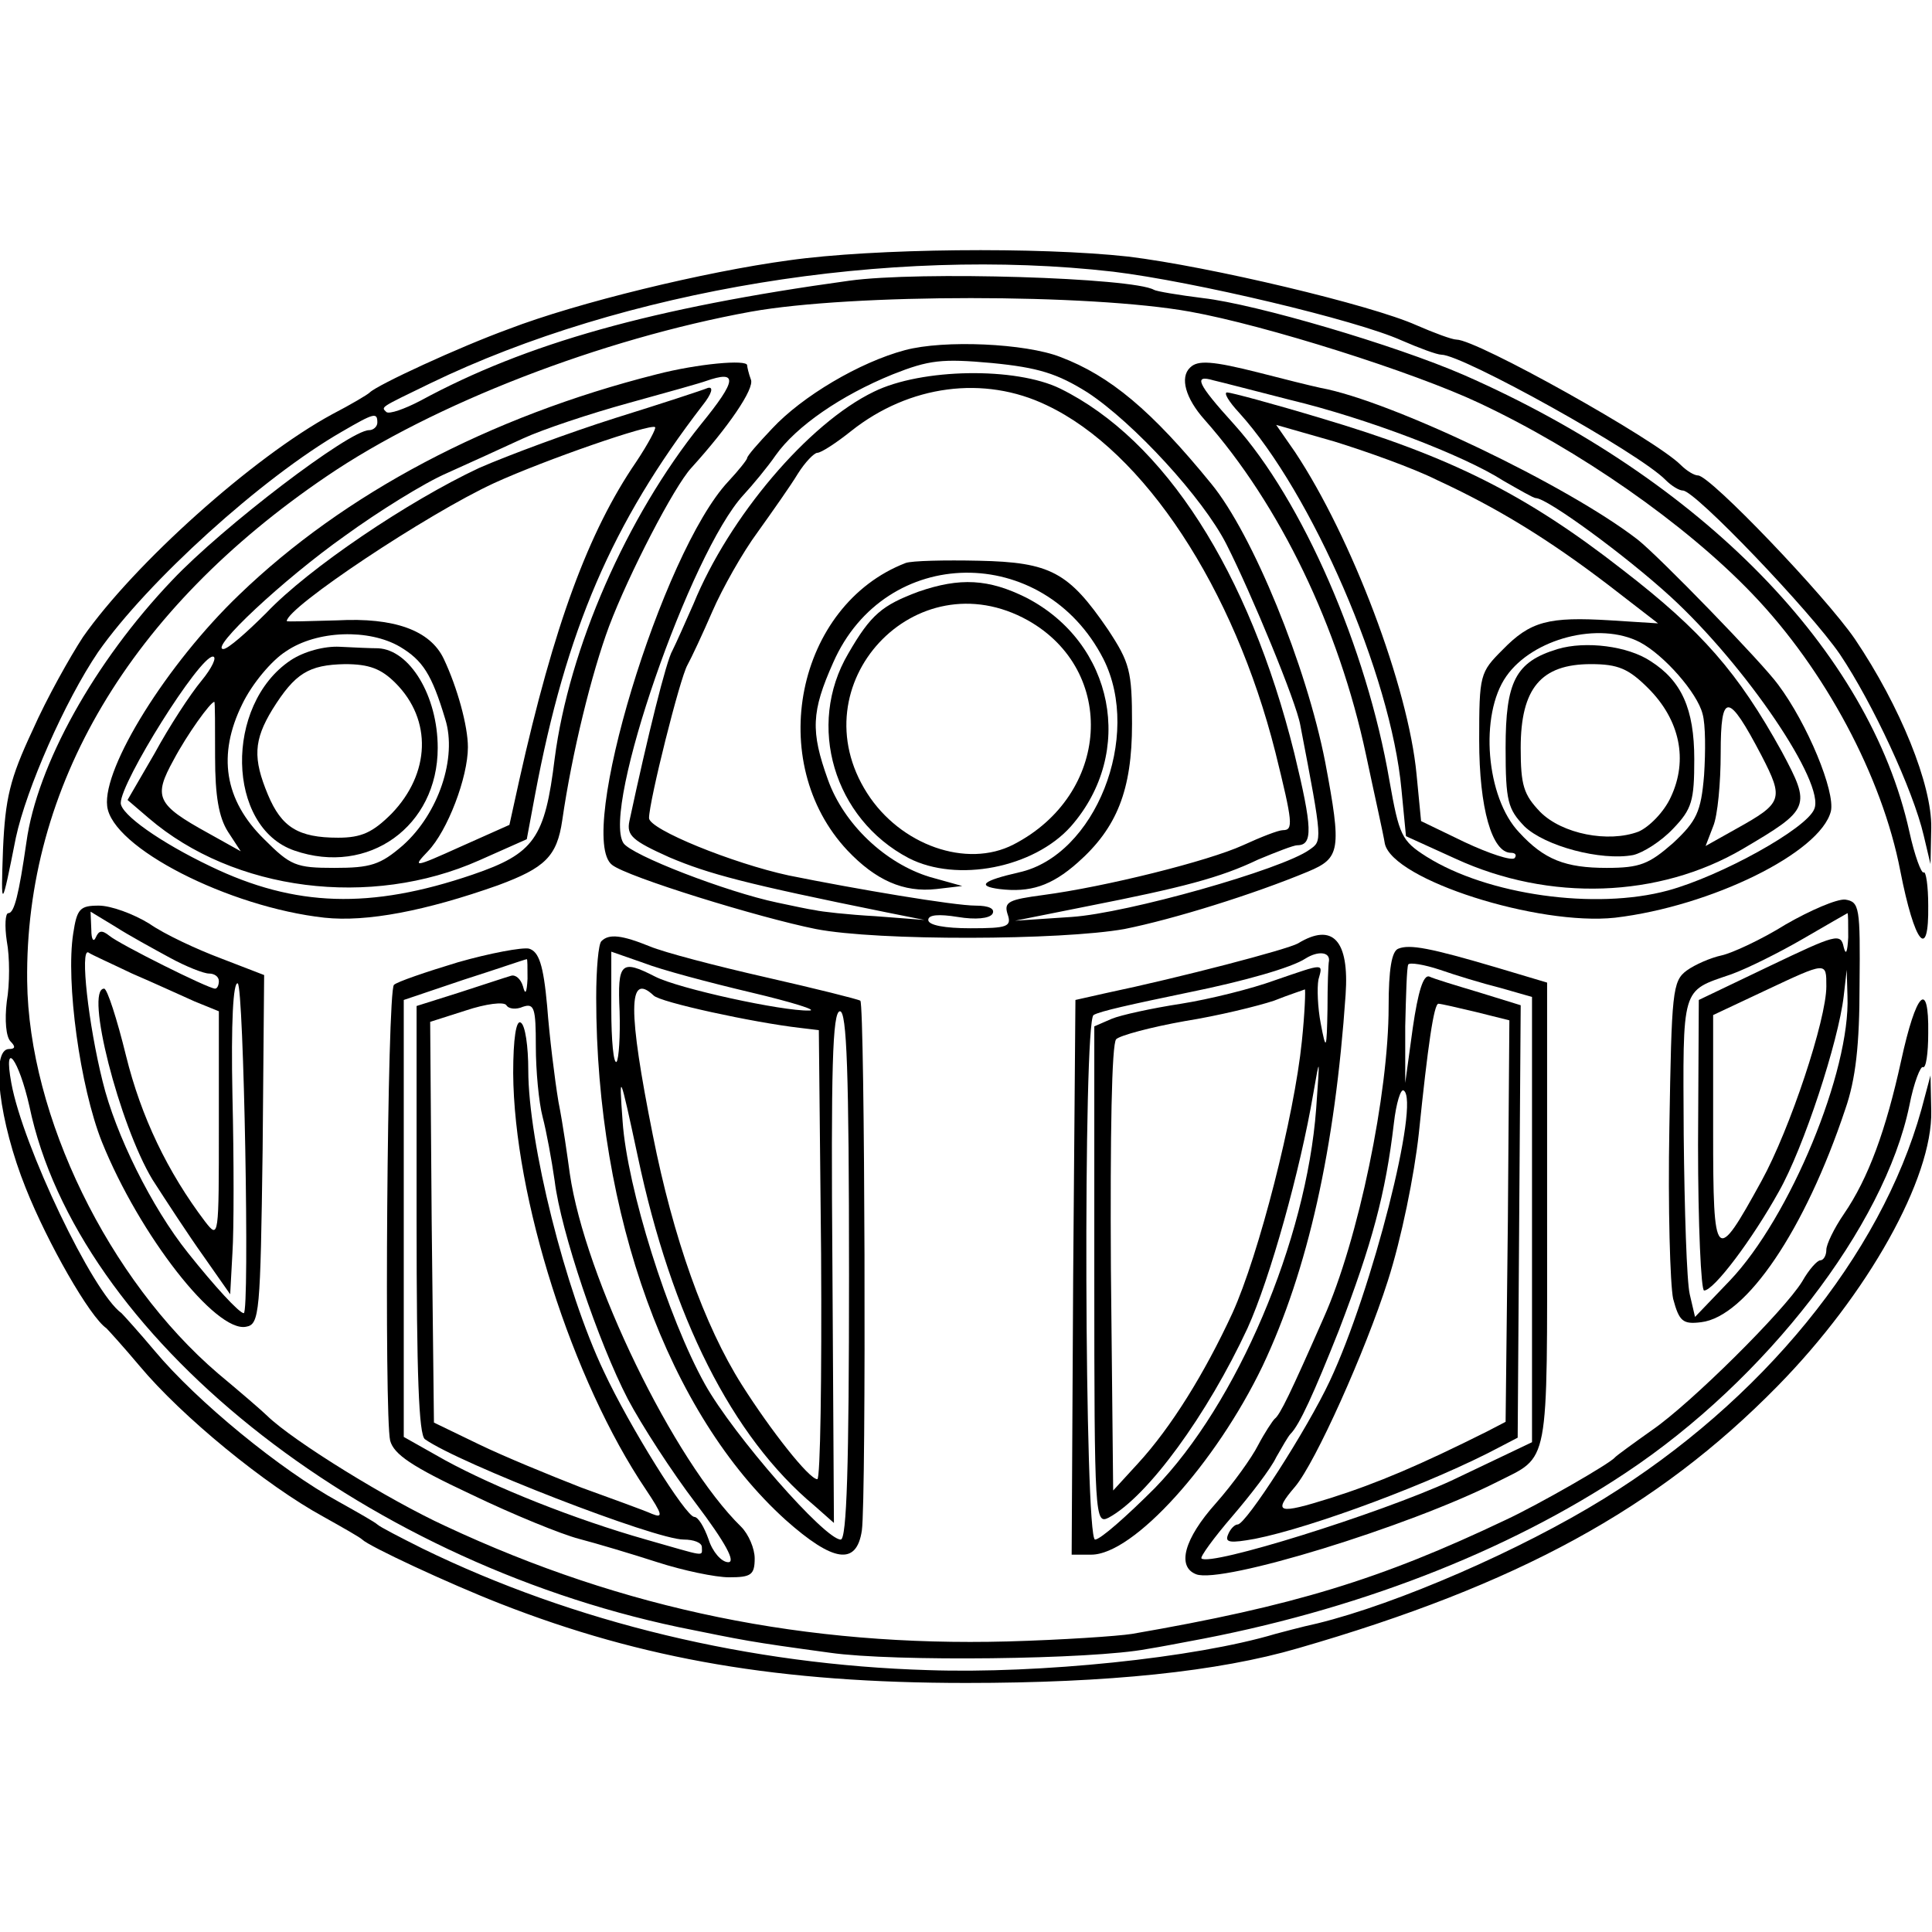 <?xml version="1.0" standalone="no"?>
<!DOCTYPE svg PUBLIC "-//W3C//DTD SVG 20010904//EN"
 "http://www.w3.org/TR/2001/REC-SVG-20010904/DTD/svg10.dtd">
<svg version="1.0" xmlns="http://www.w3.org/2000/svg"
 width="256pt" height="256pt" viewBox="0 0 256 256"
 preserveAspectRatio="xMidYMid meet">
<g transform="translate(0,256) scale(0.1,-0.1)"
fill="#000000" stroke="none">
<path d="M1045 2215 c-111 -15 -280 -56 -371 -91 -66 -24 -174 -74 -184 -84
-3 -3 -25 -16 -50 -29 -105 -57 -262 -198 -330 -295 -17 -26 -48 -81 -67 -124
-30 -64 -36 -90 -39 -157 -3 -82 -2 -81 17 15 14 65 65 181 109 246 65 93 217
231 323 292 43 25 47 26 47 12 0 -5 -5 -10 -11 -10 -26 0 -194 -128 -261 -199
-103 -108 -179 -245 -193 -347 -10 -69 -16 -94 -24 -94 -4 0 -5 -17 -2 -37 4
-21 4 -57 0 -80 -3 -25 -1 -47 5 -53 7 -7 6 -10 -2 -10 -25 0 -13 -97 22 -184
29 -73 85 -171 107 -186 3 -3 23 -25 44 -50 56 -67 167 -158 244 -200 25 -14
48 -27 51 -30 9 -9 114 -58 183 -85 189 -74 371 -105 617 -105 188 0 334 15
440 46 291 84 476 185 635 347 120 122 206 276 204 365 l-1 47 -12 -45 c-54
-194 -212 -387 -421 -516 -110 -68 -273 -139 -379 -165 -23 -5 -48 -12 -56
-14 -107 -32 -313 -53 -460 -48 -236 7 -469 63 -670 161 -30 15 -57 29 -60 32
-3 3 -26 16 -51 30 -77 42 -188 133 -244 200 -21 25 -41 47 -44 50 -38 27
-131 222 -146 305 -11 60 10 31 24 -31 63 -302 434 -600 860 -690 89 -18 91
-19 201 -34 84 -12 347 -9 420 5 19 3 44 8 55 10 219 40 421 118 580 224 185
123 342 326 375 486 6 31 15 53 18 51 4 -2 7 18 7 45 1 72 -16 55 -36 -37 -20
-91 -43 -155 -76 -203 -13 -19 -23 -40 -23 -47 0 -8 -4 -14 -8 -14 -4 0 -15
-12 -24 -28 -24 -39 -148 -162 -199 -197 -24 -17 -46 -33 -49 -36 -6 -8 -102
-63 -145 -83 -166 -79 -281 -114 -495 -151 -19 -3 -93 -8 -165 -10 -266 -7
-508 42 -745 153 -74 34 -201 112 -236 146 -6 6 -35 31 -65 56 -145 124 -251
341 -253 520 -3 258 136 492 397 669 141 96 364 182 562 218 134 24 449 24
582 0 100 -18 296 -80 383 -121 132 -62 273 -160 362 -253 96 -100 172 -242
196 -367 19 -97 38 -120 37 -46 0 26 -3 46 -6 44 -3 -2 -12 22 -19 54 -53 240
-276 467 -590 605 -92 40 -276 94 -346 102 -32 4 -62 9 -65 11 -28 16 -311 25
-404 12 -261 -36 -428 -83 -568 -159 -21 -11 -41 -18 -45 -15 -7 7 -10 5 58
38 256 124 608 182 905 148 107 -13 322 -64 382 -91 23 -10 47 -19 53 -19 28
0 262 -130 297 -166 8 -8 18 -14 23 -14 16 0 169 -160 208 -217 43 -64 97
-180 111 -240 l9 -38 1 48 c1 57 -41 161 -101 250 -39 57 -192 217 -208 217
-5 0 -15 6 -23 14 -34 34 -270 166 -297 166 -6 0 -30 9 -53 19 -60 27 -275 78
-382 91 -118 13 -337 11 -450 -5z"/>
<path d="M1199 2096 c-60 -16 -136 -61 -176 -104 -18 -19 -33 -36 -33 -39 0
-2 -11 -16 -25 -31 -88 -94 -202 -471 -154 -508 20 -16 195 -70 270 -85 82
-16 325 -15 409 0 65 13 171 46 243 76 43 18 45 28 23 145 -25 128 -96 302
-151 369 -79 97 -134 143 -200 168 -46 18 -154 23 -206 9z m242 -56 c61 -40
153 -140 184 -201 33 -65 93 -210 98 -240 30 -156 29 -153 12 -165 -36 -26
-241 -84 -315 -89 l-75 -5 95 19 c127 25 177 38 227 62 24 10 47 19 52 19 21
0 20 23 -4 122 -60 241 -172 415 -310 483 -59 29 -184 27 -247 -4 -87 -42
-192 -166 -239 -281 -11 -25 -23 -52 -28 -62 -8 -13 -33 -114 -57 -226 -4 -19
4 -26 53 -48 52 -22 100 -35 288 -73 l50 -10 -65 5 c-36 2 -72 6 -80 8 -8 1
-31 6 -50 10 -67 14 -194 63 -204 79 -29 46 89 385 159 461 12 13 32 37 43 53
27 38 86 79 155 107 48 19 65 21 131 15 62 -6 87 -14 127 -39z m-54 -17 c129
-61 248 -242 303 -460 23 -93 24 -103 10 -103 -6 0 -29 -9 -53 -20 -46 -21
-182 -55 -265 -66 -45 -6 -52 -9 -47 -25 6 -17 0 -19 -49 -19 -34 0 -56 4 -56
11 0 7 14 8 39 4 24 -4 42 -2 46 4 4 7 -5 11 -22 11 -29 0 -159 22 -248 40
-74 16 -185 61 -185 76 0 22 41 186 51 203 5 9 20 41 33 71 13 30 40 78 60
105 20 28 44 62 53 77 10 16 22 28 26 28 5 0 25 13 45 29 77 61 176 74 259 34z"/>
<path d="M1200 1814 c-145 -56 -187 -264 -77 -381 37 -39 74 -56 118 -51 l34
4 -43 12 c-59 18 -114 70 -135 129 -23 64 -22 90 7 155 69 157 279 159 358 5
52 -103 -11 -261 -112 -283 -48 -11 -56 -18 -26 -22 41 -5 69 4 104 35 52 46
72 96 72 184 0 70 -3 81 -32 125 -52 76 -76 89 -171 91 -45 1 -89 0 -97 -3z"/>
<path d="M1217 1776 c-48 -18 -63 -30 -93 -82 -56 -95 -19 -219 80 -271 64
-33 166 -13 215 42 86 98 57 243 -59 303 -50 25 -88 27 -143 8z m145 -38 c119
-67 109 -231 -19 -297 -62 -32 -150 -1 -194 68 -92 144 64 312 213 229z"/>
<path d="M870 2064 c-222 -56 -414 -158 -553 -292 -96 -92 -181 -229 -175
-280 6 -55 161 -134 288 -148 56 -6 134 9 230 43 62 23 78 38 85 86 13 90 39
195 62 257 26 69 86 185 109 210 49 54 84 105 79 117 -3 8 -5 17 -5 19 0 8
-66 2 -120 -12z m59 -66 c-99 -123 -175 -297 -194 -443 -13 -106 -27 -126
-109 -154 -135 -46 -235 -43 -347 11 -67 32 -119 69 -119 84 0 28 104 194 122
194 6 0 -1 -15 -15 -32 -15 -18 -43 -61 -62 -96 l-36 -62 28 -24 c113 -97 294
-120 438 -56 l63 28 11 59 c41 218 102 360 222 516 12 15 15 25 7 23 -7 -3
-62 -21 -123 -40 -60 -19 -141 -49 -180 -66 -94 -44 -226 -133 -282 -192 -26
-26 -51 -48 -57 -48 -19 0 79 92 161 150 44 32 105 70 135 83 29 13 75 34 101
46 26 12 89 33 140 47 51 14 97 27 102 29 43 15 42 2 -6 -57z m-86 -50 c-63
-92 -109 -216 -155 -422 l-13 -59 -65 -29 c-62 -28 -64 -28 -43 -6 26 27 53
98 53 138 0 28 -14 79 -32 117 -18 38 -66 55 -141 51 -37 -1 -67 -2 -67 -1 0
18 186 142 275 183 68 31 207 79 213 74 2 -1 -9 -22 -25 -46z m-313 -245 c30
-18 42 -36 60 -96 16 -51 -9 -125 -56 -167 -30 -26 -43 -30 -91 -30 -51 0 -58
3 -93 38 -53 52 -62 112 -29 179 13 27 39 58 58 70 41 28 110 30 151 6z m-245
-146 c0 -52 5 -80 17 -99 l17 -26 -43 24 c-69 38 -73 48 -46 97 18 34 49 77
54 77 1 0 1 -33 1 -73z"/>
<path d="M385 1685 c-88 -59 -85 -221 5 -252 98 -34 190 32 190 136 0 69 -37
130 -79 132 -9 0 -32 1 -51 2 -20 1 -47 -6 -65 -18z m139 -30 c49 -49 46 -120
-5 -173 -25 -25 -40 -32 -71 -32 -53 0 -75 14 -93 57 -20 48 -19 72 6 113 30
48 48 59 96 60 32 0 48 -6 67 -25z"/>
<path d="M1577 2073 c-14 -13 -6 -41 19 -69 100 -113 178 -275 214 -444 11
-52 23 -105 25 -118 11 -48 203 -109 305 -98 127 15 272 86 286 141 6 26 -31
116 -70 168 -21 29 -158 170 -186 192 -93 72 -327 184 -420 201 -14 3 -50 12
-81 20 -63 16 -82 17 -92 7z m133 -43 c100 -24 229 -73 282 -107 21 -12 40
-23 43 -23 15 0 119 -76 179 -131 99 -91 205 -247 190 -281 -10 -26 -124 -89
-194 -108 -96 -26 -239 -6 -320 45 -33 21 -36 28 -49 101 -30 175 -115 371
-206 472 -49 54 -54 66 -27 58 9 -2 55 -14 102 -26z"/>
<path d="M1642 2013 c96 -106 201 -347 215 -499 l6 -62 66 -30 c124 -57 269
-52 380 13 90 53 91 56 52 129 -58 105 -106 160 -211 241 -128 100 -228 150
-400 201 -63 19 -119 34 -124 34 -5 0 2 -12 16 -27z m262 -89 c80 -37 147 -78
227 -139 l66 -51 -63 4 c-82 5 -106 -1 -143 -39 -30 -30 -31 -33 -31 -120 0
-90 17 -149 42 -149 6 0 8 -3 5 -7 -4 -4 -34 6 -66 21 l-58 28 -6 62 c-11 116
-86 314 -161 427 l-25 36 77 -22 c42 -13 104 -35 136 -51z m269 -215 c32 -17
76 -67 83 -95 4 -14 4 -50 2 -81 -4 -49 -10 -61 -41 -90 -32 -28 -44 -33 -88
-33 -55 0 -83 11 -116 47 -44 46 -53 156 -17 207 35 50 123 73 177 45z m161
-150 c30 -58 28 -63 -33 -97 l-41 -23 10 26 c6 14 10 58 10 97 0 82 10 81 54
-3z"/>
<path d="M2064 1700 c-56 -17 -69 -43 -69 -131 0 -71 3 -81 25 -104 27 -26
101 -46 144 -38 13 3 37 18 53 35 25 26 28 37 28 92 0 67 -17 104 -58 130 -30
20 -86 27 -123 16z m120 -52 c42 -42 53 -95 30 -144 -9 -20 -29 -40 -43 -46
-40 -15 -101 -3 -130 26 -22 23 -26 35 -26 85 0 79 27 111 93 111 36 0 50 -6
76 -32z"/>
<path d="M2366 1335 c-32 -20 -71 -38 -85 -41 -14 -3 -35 -12 -46 -20 -19 -14
-20 -28 -23 -208 -2 -106 1 -208 5 -227 8 -30 13 -34 37 -31 60 7 138 123 191
282 14 40 19 86 19 165 1 103 0 110 -19 113 -11 1 -46 -14 -79 -33z m83 -17
c-1 -19 -3 -25 -6 -13 -4 19 -10 17 -98 -25 l-94 -45 -1 -192 c0 -106 4 -193
8 -193 13 0 64 68 99 131 33 58 79 199 86 259 l4 35 1 -35 c4 -99 -76 -293
-156 -377 l-46 -48 -7 30 c-4 17 -7 112 -8 211 -1 199 -4 190 63 213 22 8 64
29 95 47 31 18 57 33 59 34 1 0 1 -15 1 -32z m-29 -65 c0 -44 -48 -189 -86
-258 -61 -111 -64 -109 -64 66 l0 154 68 32 c83 39 82 39 82 6z"/>
<path d="M97 1323 c-10 -64 9 -203 38 -276 50 -124 151 -253 191 -245 18 3 19
18 22 235 l2 231 -57 22 c-32 12 -75 32 -95 46 -21 13 -51 24 -67 24 -25 0
-29 -4 -34 -37z m128 -32 c22 -12 45 -21 52 -21 7 0 13 -4 13 -10 0 -5 -2 -10
-5 -10 -9 0 -127 59 -140 70 -10 8 -14 7 -18 -2 -3 -7 -6 -3 -6 10 l-1 24 33
-20 c17 -11 50 -29 72 -41z m-50 -21 c28 -12 65 -29 83 -37 l32 -13 0 -151 c0
-149 0 -151 -18 -128 -50 66 -85 139 -105 220 -12 49 -25 89 -29 89 -26 0 20
-180 64 -253 18 -28 48 -74 68 -102 l35 -50 3 55 c2 30 2 124 0 208 -2 98 1
151 7 149 8 -3 16 -437 8 -437 -6 0 -39 36 -74 80 -48 60 -96 157 -113 227
-19 76 -30 176 -19 171 4 -3 31 -15 58 -28z"/>
<path d="M797 1313 c-4 -3 -7 -37 -7 -75 0 -288 96 -552 251 -692 63 -56 94
-61 101 -14 6 43 4 696 -2 702 -3 2 -59 16 -125 31 -66 15 -135 33 -154 41
-37 15 -54 17 -64 7z m198 -68 c55 -13 90 -24 77 -24 -35 -1 -173 29 -204 45
-45 23 -50 19 -47 -46 1 -33 -1 -63 -4 -67 -4 -3 -7 28 -7 70 l0 76 43 -15
c23 -9 87 -26 142 -39z m-129 -4 c8 -9 133 -36 194 -43 l25 -3 3 -297 c1 -164
-1 -298 -5 -298 -11 0 -62 65 -100 125 -50 79 -91 195 -118 331 -33 165 -33
217 1 185z m259 -371 c0 -253 -3 -350 -11 -350 -21 0 -142 138 -180 206 -49
88 -103 260 -109 348 -5 68 -4 66 20 -46 45 -213 125 -372 234 -463 l26 -23
-2 339 c-2 263 0 339 10 339 9 0 12 -79 12 -350z"/>
<path d="M1720 1310 c-14 -8 -155 -45 -255 -66 l-40 -9 -3 -367 -2 -368 26 0
c56 0 165 121 227 250 60 127 96 288 110 492 5 72 -17 96 -63 68z m41 -23 c-1
-4 -2 -33 -2 -64 -1 -55 -2 -56 -9 -19 -4 21 -5 47 -3 58 6 22 9 22 -58 -1
-30 -11 -86 -25 -124 -31 -39 -6 -80 -15 -92 -20 l-23 -10 0 -330 c0 -322 1
-330 19 -321 52 28 131 137 184 251 30 66 70 210 87 310 9 52 9 51 4 -19 -13
-175 -105 -391 -214 -503 -37 -37 -72 -68 -79 -68 -14 0 -16 686 -2 695 8 5
49 14 126 30 74 15 137 33 155 45 16 10 32 9 31 -3z m-36 -107 c-10 -99 -57
-283 -92 -360 -37 -80 -81 -151 -125 -199 l-33 -36 -3 294 c-1 177 1 298 7
304 5 5 46 16 91 24 44 7 97 20 118 27 20 8 39 14 41 15 1 0 0 -31 -4 -69z"/>
<path d="M607 1285 c-43 -13 -81 -26 -85 -30 -9 -8 -13 -571 -5 -604 5 -18 28
-34 107 -71 56 -27 120 -53 143 -59 23 -6 70 -20 104 -31 34 -11 77 -20 95
-20 29 0 34 3 34 25 0 13 -8 32 -18 42 -89 87 -207 330 -227 468 -3 22 -9 65
-15 95 -5 30 -12 87 -15 127 -5 55 -11 72 -24 76 -9 2 -52 -6 -94 -18z m92
-22 c-1 -19 -3 -22 -6 -10 -3 10 -10 16 -16 14 -7 -2 -37 -12 -68 -22 l-57
-18 0 -283 c0 -206 3 -285 11 -291 45 -32 305 -133 343 -133 13 0 24 -4 24
-10 0 -13 7 -13 -74 10 -95 27 -200 69 -266 105 l-55 31 0 289 0 290 80 27
c44 14 81 27 83 27 1 1 1 -11 1 -26z m-6 -37 c15 5 17 -2 17 -52 0 -33 4 -75
9 -94 5 -19 12 -57 16 -85 8 -66 58 -214 97 -289 18 -34 58 -96 90 -138 40
-53 53 -78 43 -78 -9 0 -21 14 -26 30 -6 17 -14 30 -19 30 -11 0 -86 120 -120
193 -51 107 -100 303 -100 399 0 31 -4 60 -10 63 -6 4 -10 -21 -10 -67 1 -164
78 -407 176 -552 22 -33 23 -38 8 -32 -11 5 -53 20 -94 35 -41 16 -102 41
-135 57 l-60 29 -3 266 -2 265 47 15 c27 9 51 12 54 7 3 -5 13 -6 22 -2z"/>
<path d="M1853 1303 c-9 -3 -13 -28 -13 -77 0 -115 -40 -309 -86 -412 -44
-100 -58 -129 -65 -134 -3 -3 -13 -18 -22 -35 -8 -16 -33 -51 -56 -77 -42 -47
-52 -84 -26 -94 34 -13 281 63 398 122 71 36 67 14 67 355 l0 307 -67 20 c-88
26 -115 31 -130 25z m135 -52 l42 -12 0 -295 0 -295 -107 -51 c-96 -44 -320
-114 -331 -103 -2 2 16 27 41 56 24 28 51 63 58 78 8 14 16 28 19 31 12 12 31
54 64 137 44 115 62 181 73 275 3 26 9 46 13 43 22 -14 -42 -266 -98 -385 -30
-64 -111 -190 -122 -190 -4 0 -10 -6 -13 -14 -4 -10 3 -11 36 -5 76 15 237 75
325 122 l23 12 2 287 2 286 -55 17 c-30 9 -60 18 -66 21 -8 3 -15 -20 -22 -68
l-10 -73 0 75 c1 41 2 78 4 82 2 3 21 0 42 -7 20 -7 56 -18 80 -24z m-32 -32
l44 -11 -2 -266 -3 -266 -25 -13 c-88 -44 -144 -68 -207 -88 -70 -22 -77 -20
-47 15 27 32 93 179 123 273 18 56 35 140 41 195 12 117 20 172 26 172 3 0 25
-5 50 -11z"/>
</g>
</svg>
